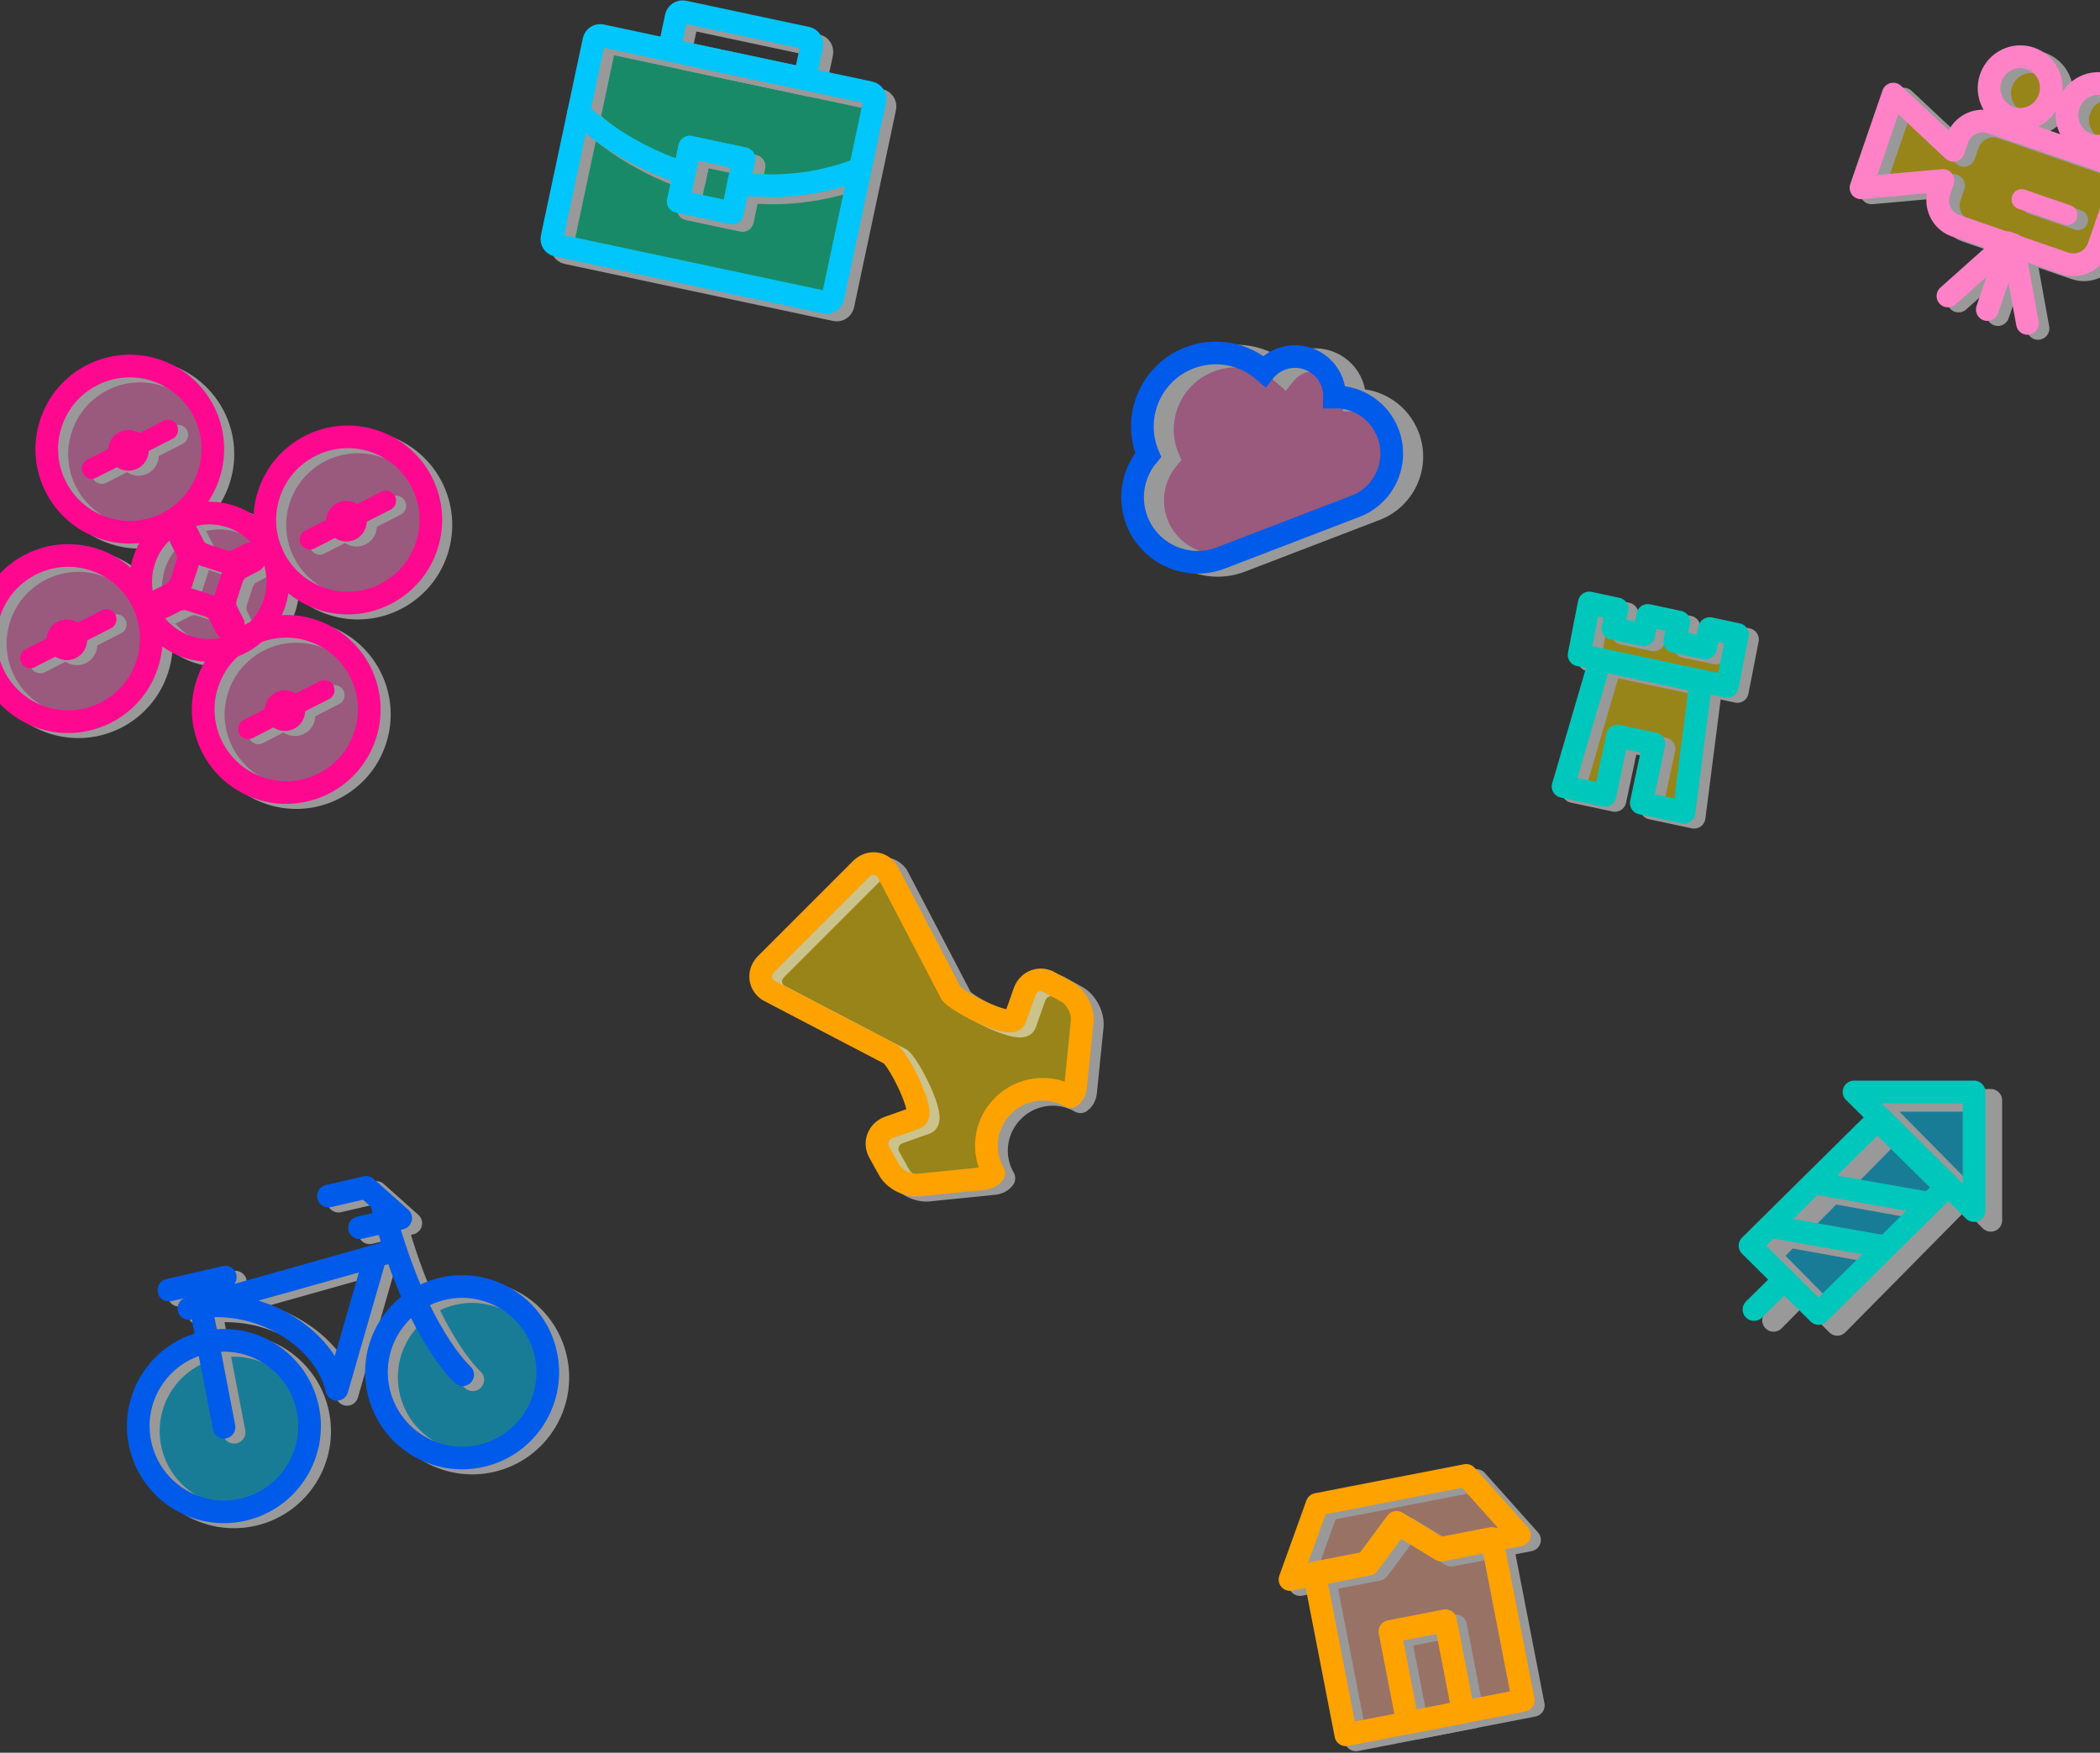 <?xml version="1.0" encoding="UTF-8"?>
<svg width="750px" height="626px" viewBox="0 0 750 626" version="1.1" xmlns="http://www.w3.org/2000/svg" xmlns:xlink="http://www.w3.org/1999/xlink">
    <rect x="0" y="0" width="750" height="626" fill="#333333" stroke="none"/>
    <!-- Generator: Sketch 49.3 (51167) - http://www.bohemiancoding.com/sketch -->
    <title>illustrations</title>
    <desc>Created with Sketch.</desc>
    <defs>
        <path d="M86.889,74.735 L83.523,71.364 C82.957,70.797 82.645,70.045 82.645,69.244 L82.645,62.357 C82.645,61.556 82.957,60.803 83.523,60.237 L86.889,56.866 C88.731,55.022 88.732,52.036 86.889,50.192 L85.814,49.114 C83.976,47.274 80.985,47.274 79.147,49.114 L75.78,52.485 C75.214,53.051 74.463,53.363 73.663,53.363 L66.784,53.363 C65.984,53.363 65.232,53.051 64.666,52.485 L61.299,49.114 C59.462,47.274 56.471,47.274 54.633,49.114 L53.557,50.191 C51.72,52.031 51.72,55.025 53.557,56.866 L56.924,60.236 C57.49,60.803 57.801,61.556 57.801,62.356 L57.801,69.243 C57.801,70.044 57.49,70.797 56.924,71.363 L53.557,74.734 C51.72,76.574 51.72,79.569 53.557,81.409 L54.633,82.486 C56.471,84.326 59.462,84.326 61.3,82.486 L64.667,79.115 C65.232,78.549 65.984,78.237 66.784,78.237 L73.663,78.237 C74.463,78.237 75.214,78.549 75.78,79.115 L79.147,82.486 C80.985,84.326 83.975,84.326 85.814,82.486 L86.89,81.409 C88.731,79.565 88.732,76.579 86.889,74.735 Z" id="path-1"></path>
        <path d="M81.03,74.341 L29.502,74.341 C16.704,74.341 6.297,63.921 6.297,51.111 C6.297,42.603 11.019,34.747 18.442,30.723 C18.43,30.438 18.422,30.149 18.422,29.867 C18.422,15.386 30.19,3.603 44.659,3.603 C54.5,3.603 63.37,9.04 67.888,17.654 C69.999,16.409 72.441,15.74 74.966,15.74 C82.748,15.74 89.081,22.08 89.081,29.867 C89.081,31.71 88.718,33.519 88.024,35.202 C95.897,38.112 101.204,45.576 101.204,54.143 C101.204,65.281 92.152,74.341 81.03,74.341" id="path-2"></path>
    </defs>
    <g id="UI" stroke="none" stroke-width="1" fill="none" fill-rule="evenodd">
        <g id="home-mobile" transform="translate(0, -4288)">
            <g id="screen3" transform="translate(-14, 3862)">
                <g id="illustrations" transform="translate(0, 424)">
                    <g id="drone" transform="translate(0, 125)">
                        <g id="drone-fill" opacity="0.5" transform="translate(92.216, 86.06) rotate(18) translate(-92.216, -86.06) translate(21.216, 20.56)">
                            <path d="M95.763,65.948 C95.763,79.489 84.798,90.466 71.272,90.466 C57.746,90.466 46.781,79.489 46.781,65.948 C46.781,52.407 57.746,41.429 71.272,41.429 C84.798,41.429 95.763,52.407 95.763,65.948 Z" id="Stroke-1" stroke="#FFFFFF" stroke-width="8.1" fill="#FF82C7" stroke-linecap="round" stroke-linejoin="round"></path>
                            <path d="M59.294,29.68 C59.294,46.072 46.021,59.36 29.647,59.36 C13.273,59.36 -2.27373675e-13,46.072 -2.27373675e-13,29.68 C-2.27373675e-13,13.288 13.273,-4.54747351e-13 29.647,-4.54747351e-13 C46.021,-4.54747351e-13 59.294,13.288 59.294,29.68 Z" id="Stroke-3" stroke="#FFFFFF" stroke-width="8.1" fill="#FF82C7" stroke-linecap="round" stroke-linejoin="round"></path>
                            <path d="M18.892,40.529 L27.956,31.456 M31.442,27.965 L40.484,18.913" id="Stroke-5" stroke="#FFFFFF" stroke-width="7.2" fill="#FF82C7" stroke-linecap="round" stroke-linejoin="round"></path>
                            <path d="M32.535,30.245 C32.535,32.027 31.092,33.471 29.312,33.471 C27.532,33.471 26.09,32.027 26.09,30.245 C26.09,28.464 27.532,27.019 29.312,27.019 C31.092,27.019 32.535,28.464 32.535,30.245 Z" id="Stroke-7" stroke="#FFFFFF" stroke-width="8.1" fill="#FF82C7" stroke-linecap="round" stroke-linejoin="round"></path>
                            <path d="M141.161,29.68 C141.161,46.072 127.888,59.36 111.514,59.36 C95.14,59.36 81.867,46.072 81.867,29.68 C81.867,13.288 95.14,-4.54747351e-13 111.514,-4.54747351e-13 C127.888,-4.54747351e-13 141.161,13.288 141.161,29.68 Z" id="Stroke-9" stroke="#FFFFFF" stroke-width="8.1" fill="#FF82C7" stroke-linecap="round" stroke-linejoin="round"></path>
                            <path d="M100.759,40.529 L109.823,31.456 M113.309,27.965 L122.351,18.913" id="Stroke-11" stroke="#FFFFFF" stroke-width="7.2" fill="#FF82C7" stroke-linecap="round" stroke-linejoin="round"></path>
                            <path d="M114.402,30.245 C114.402,32.027 112.959,33.471 111.179,33.471 C109.399,33.471 107.957,32.027 107.957,30.245 C107.957,28.464 109.399,27.019 111.179,27.019 C112.959,27.019 114.402,28.464 114.402,30.245 Z" id="Stroke-13" stroke="#FFFFFF" stroke-width="8.1" fill="#FF82C7" stroke-linecap="round" stroke-linejoin="round"></path>
                            <path d="M59.294,100.831 C59.294,117.223 46.021,130.511 29.647,130.511 C13.273,130.511 -2.27373675e-13,117.223 -2.27373675e-13,100.831 C-2.27373675e-13,84.439 13.273,71.151 29.647,71.151 C46.021,71.151 59.294,84.439 59.294,100.831 Z" id="Stroke-15" stroke="#FFFFFF" stroke-width="8.1" fill="#FF82C7" stroke-linecap="round" stroke-linejoin="round"></path>
                            <path d="M18.892,111.679 L27.956,102.606 M31.442,99.116 L40.484,90.064" id="Stroke-17" stroke="#FFFFFF" stroke-width="7.2" fill="#FF82C7" stroke-linecap="round" stroke-linejoin="round"></path>
                            <path d="M32.535,101.396 C32.535,103.178 31.092,104.622 29.312,104.622 C27.532,104.622 26.09,103.178 26.09,101.396 C26.09,99.614 27.532,98.17 29.312,98.17 C31.092,98.17 32.535,99.614 32.535,101.396 Z" id="Stroke-19" stroke="#FFFFFF" stroke-width="8.1" fill="#FF82C7" stroke-linecap="round" stroke-linejoin="round"></path>
                            <path d="M141.161,100.831 C141.161,117.223 127.888,130.511 111.514,130.511 C95.14,130.511 81.867,117.223 81.867,100.831 C81.867,84.439 95.14,71.151 111.514,71.151 C127.888,71.151 141.161,84.439 141.161,100.831 Z" id="Stroke-21" stroke="#FFFFFF" stroke-width="8.1" fill="#FF82C7" stroke-linecap="round" stroke-linejoin="round"></path>
                            <path d="M100.759,111.679 L109.823,102.606 M113.309,99.116 L122.351,90.064" id="Stroke-23" stroke="#FFFFFF" stroke-width="7.2" fill="#FF82C7" stroke-linecap="round" stroke-linejoin="round"></path>
                            <path d="M114.402,101.396 C114.402,103.178 112.959,104.622 111.179,104.622 C109.399,104.622 107.957,103.178 107.957,101.396 C107.957,99.614 109.399,98.17 111.179,98.17 C112.959,98.17 114.402,99.614 114.402,101.396 Z" id="Stroke-25" stroke="#FFFFFF" stroke-width="8.1" fill="#FF82C7" stroke-linecap="round" stroke-linejoin="round"></path>
                            <g id="Stroke-27">
                                <use fill="#FF82C7" fill-rule="evenodd" xlink:href="#path-1"></use>
                                <path stroke="#FFFFFF" stroke-width="8.1" d="M84.024,77.597 L84.023,77.596 L80.658,74.226 C79.333,72.901 78.595,71.118 78.595,69.244 L78.595,62.357 C78.595,60.482 79.333,58.7 80.657,57.375 L84.024,54.004 C84.287,53.741 84.287,53.317 84.024,53.053 L82.948,51.976 C82.692,51.72 82.268,51.72 82.012,51.976 L78.645,55.348 C77.32,56.674 75.537,57.413 73.663,57.413 L66.784,57.413 C64.909,57.413 63.127,56.674 61.801,55.347 L58.434,51.976 C58.178,51.72 57.755,51.72 57.498,51.977 L56.423,53.053 C56.164,53.312 56.164,53.745 56.423,54.004 L59.79,57.374 C61.114,58.7 61.851,60.483 61.851,62.356 L61.851,69.243 C61.851,71.117 61.114,72.899 59.79,74.226 L56.423,77.596 C56.164,77.855 56.164,78.288 56.423,78.547 L57.499,79.624 C57.755,79.88 58.178,79.88 58.434,79.624 L61.802,76.252 C63.127,74.926 64.909,74.187 66.784,74.187 L73.663,74.187 C75.537,74.187 77.319,74.926 78.646,76.253 L82.013,79.624 C82.269,79.88 82.692,79.88 82.949,79.623 L84.024,78.547 C84.287,78.284 84.287,77.86 84.024,77.597 Z"></path>
                            </g>
                        </g>
                        <g id="drone-stroke" transform="translate(88.617, 84.259) rotate(18) translate(-88.617, -84.259) translate(17.617, 18.759)" stroke="#FF0890">
                            <path d="M95.763,65.948 C95.763,79.489 84.798,90.466 71.272,90.466 C57.746,90.466 46.781,79.489 46.781,65.948 C46.781,52.407 57.746,41.429 71.272,41.429 C84.798,41.429 95.763,52.407 95.763,65.948 Z" id="Stroke-1" stroke-width="8.1" stroke-linecap="round" stroke-linejoin="round"></path>
                            <path d="M59.294,29.68 C59.294,46.072 46.021,59.36 29.647,59.36 C13.273,59.36 -2.27373675e-13,46.072 -2.27373675e-13,29.68 C-2.27373675e-13,13.288 13.273,-4.54747351e-13 29.647,-4.54747351e-13 C46.021,-4.54747351e-13 59.294,13.288 59.294,29.68 Z" id="Stroke-3" stroke-width="8.1" stroke-linecap="round" stroke-linejoin="round"></path>
                            <path d="M18.892,40.529 L27.956,31.456 M31.442,27.965 L40.484,18.913" id="Stroke-5" stroke-width="7.2" stroke-linecap="round" stroke-linejoin="round"></path>
                            <path d="M32.535,30.245 C32.535,32.027 31.092,33.471 29.312,33.471 C27.532,33.471 26.09,32.027 26.09,30.245 C26.09,28.464 27.532,27.019 29.312,27.019 C31.092,27.019 32.535,28.464 32.535,30.245 Z" id="Stroke-7" stroke-width="8.1" stroke-linecap="round" stroke-linejoin="round"></path>
                            <path d="M141.161,29.68 C141.161,46.072 127.888,59.36 111.514,59.36 C95.14,59.36 81.867,46.072 81.867,29.68 C81.867,13.288 95.14,-4.54747351e-13 111.514,-4.54747351e-13 C127.888,-4.54747351e-13 141.161,13.288 141.161,29.68 Z" id="Stroke-9" stroke-width="8.1" stroke-linecap="round" stroke-linejoin="round"></path>
                            <path d="M100.759,40.529 L109.823,31.456 M113.309,27.965 L122.351,18.913" id="Stroke-11" stroke-width="7.2" stroke-linecap="round" stroke-linejoin="round"></path>
                            <path d="M114.402,30.245 C114.402,32.027 112.959,33.471 111.179,33.471 C109.399,33.471 107.957,32.027 107.957,30.245 C107.957,28.464 109.399,27.019 111.179,27.019 C112.959,27.019 114.402,28.464 114.402,30.245 Z" id="Stroke-13" stroke-width="8.1" stroke-linecap="round" stroke-linejoin="round"></path>
                            <path d="M59.294,100.831 C59.294,117.223 46.021,130.511 29.647,130.511 C13.273,130.511 -2.27373675e-13,117.223 -2.27373675e-13,100.831 C-2.27373675e-13,84.439 13.273,71.151 29.647,71.151 C46.021,71.151 59.294,84.439 59.294,100.831 Z" id="Stroke-15" stroke-width="8.1" stroke-linecap="round" stroke-linejoin="round"></path>
                            <path d="M18.892,111.679 L27.956,102.606 M31.442,99.116 L40.484,90.064" id="Stroke-17" stroke-width="7.2" stroke-linecap="round" stroke-linejoin="round"></path>
                            <path d="M32.535,101.396 C32.535,103.178 31.092,104.622 29.312,104.622 C27.532,104.622 26.09,103.178 26.09,101.396 C26.09,99.614 27.532,98.17 29.312,98.17 C31.092,98.17 32.535,99.614 32.535,101.396 Z" id="Stroke-19" stroke-width="8.1" stroke-linecap="round" stroke-linejoin="round"></path>
                            <path d="M141.161,100.831 C141.161,117.223 127.888,130.511 111.514,130.511 C95.14,130.511 81.867,117.223 81.867,100.831 C81.867,84.439 95.14,71.151 111.514,71.151 C127.888,71.151 141.161,84.439 141.161,100.831 Z" id="Stroke-21" stroke-width="8.1" stroke-linecap="round" stroke-linejoin="round"></path>
                            <path d="M100.759,111.679 L109.823,102.606 M113.309,99.116 L122.351,90.064" id="Stroke-23" stroke-width="7.2" stroke-linecap="round" stroke-linejoin="round"></path>
                            <path d="M114.402,101.396 C114.402,103.178 112.959,104.622 111.179,104.622 C109.399,104.622 107.957,103.178 107.957,101.396 C107.957,99.614 109.399,98.17 111.179,98.17 C112.959,98.17 114.402,99.614 114.402,101.396 Z" id="Stroke-25" stroke-width="8.1" stroke-linecap="round" stroke-linejoin="round"></path>
                            <path d="M84.024,77.597 L84.023,77.596 L80.658,74.226 C79.333,72.901 78.595,71.118 78.595,69.244 L78.595,62.357 C78.595,60.482 79.333,58.7 80.657,57.375 L84.024,54.004 C84.287,53.741 84.287,53.317 84.024,53.053 L82.948,51.976 C82.692,51.72 82.268,51.72 82.012,51.976 L78.645,55.348 C77.32,56.674 75.537,57.413 73.663,57.413 L66.784,57.413 C64.909,57.413 63.127,56.674 61.801,55.347 L58.434,51.976 C58.178,51.72 57.755,51.72 57.498,51.977 L56.423,53.053 C56.164,53.312 56.164,53.745 56.423,54.004 L59.79,57.374 C61.114,58.7 61.851,60.483 61.851,62.356 L61.851,69.243 C61.851,71.117 61.114,72.899 59.79,74.226 L56.423,77.596 C56.164,77.855 56.164,78.288 56.423,78.547 L57.499,79.624 C57.755,79.88 58.178,79.88 58.434,79.624 L61.802,76.252 C63.127,74.926 64.909,74.187 66.784,74.187 L73.663,74.187 C75.537,74.187 77.319,74.926 78.646,76.253 L82.013,79.624 C82.269,79.88 82.692,79.88 82.949,79.623 L84.024,78.547 C84.287,78.284 84.287,77.86 84.024,77.597 Z M86.388,63.099 L86.387,63.099 C86.388,63.099 86.388,63.099 86.388,63.099 Z M86.389,68.502 C86.388,68.502 86.388,68.502 86.388,68.502 L86.389,68.502 Z" id="Stroke-27" stroke-width="8.1"></path>
                        </g>
                    </g>
                    <g id="bike" transform="translate(134.462, 482.85) rotate(-13) translate(-134.462, -482.85) translate(57.962, 429.85)" stroke-linecap="round" stroke-linejoin="round" stroke-width="8.1">
                        <g id="bike-fill" opacity="0.5" transform="translate(3.102, 2.566)" stroke="#FFFFFF">
                            <path d="M61.222,71.646 C61.222,88.558 47.529,102.268 30.635,102.268 C13.742,102.268 0.046,88.558 0.046,71.646 C0.046,54.734 13.742,41.024 30.635,41.024 C47.529,41.024 61.222,54.734 61.222,71.646 Z" id="Stroke-1" fill="#00C6FB"></path>
                            <path d="M148.44,72.051 C148.44,88.963 134.748,102.673 117.851,102.673 C100.963,102.673 87.265,88.963 87.265,72.051 C87.265,55.14 100.963,41.429 117.851,41.429 C134.748,41.429 148.44,55.14 148.44,72.051 Z" id="Stroke-3" fill="#00C6FB"></path>
                            <path d="M117.853,72.952 C117.853,72.952 104.624,54.542 103.458,7.205" id="Stroke-5"></path>
                            <path d="M32.059,32.423 L30.588,72.051" id="Stroke-7"></path>
                            <path d="M103.458,24.317 L27.889,27.906 C27.889,27.906 48.99,27.27 64.118,45.569 C72.148,55.282 72.855,64.227 72.922,67.94 L97.022,24.627 L103.458,24.317 Z" id="Stroke-9"></path>
                            <path d="M22.401,19.906 L43.093,19.906" id="Stroke-11"></path>
                            <polyline id="Stroke-13" points="85.466 4.54747351e-13 99.309 4.54747351e-13 108.856 13.51 93.759 13.51"></polyline>
                        </g>
                        <g id="bike-stroke" transform="translate(0, -0)" stroke="#005BEA">
                            <path d="M61.222,71.646 C61.222,88.558 47.529,102.268 30.635,102.268 C13.742,102.268 0.046,88.558 0.046,71.646 C0.046,54.734 13.742,41.024 30.635,41.024 C47.529,41.024 61.222,54.734 61.222,71.646 Z" id="Stroke-1"></path>
                            <path d="M148.44,72.051 C148.44,88.963 134.748,102.673 117.851,102.673 C100.963,102.673 87.265,88.963 87.265,72.051 C87.265,55.14 100.963,41.429 117.851,41.429 C134.748,41.429 148.44,55.14 148.44,72.051 Z" id="Stroke-3"></path>
                            <path d="M117.853,72.952 C117.853,72.952 104.624,54.542 103.458,7.205" id="Stroke-5"></path>
                            <path d="M32.059,32.423 L30.588,72.051" id="Stroke-7"></path>
                            <path d="M103.458,24.317 L27.889,27.906 C27.889,27.906 48.99,27.27 64.118,45.569 C72.148,55.282 72.855,64.227 72.922,67.94 L97.022,24.627 L103.458,24.317 Z" id="Stroke-9"></path>
                            <path d="M22.401,19.906 L43.093,19.906" id="Stroke-11"></path>
                            <polyline id="Stroke-13" points="85.466 4.54747351e-13 99.309 4.54747351e-13 108.856 13.51 93.759 13.51"></polyline>
                        </g>
                    </g>
                    <g id="dress" transform="translate(345.539, 369.539) rotate(-225) translate(-345.539, -369.539) translate(299.039, 312.039)" stroke-linejoin="round" stroke-width="8.1">
                        <path d="M87.061,16.715 L68.939,1.926 C67.618,0.85 66.293,0.556 65.103,0.728 C62.867,9.176 55.096,15.443 45.771,15.443 C36.45,15.443 28.676,9.176 26.443,0.728 C25.26,0.556 23.932,0.85 22.62,1.922 L4.483,16.722 C1.414,19.217 -0.22,24.35 0.86,28.113 L2.801,34.911 C3.881,38.674 7.745,40.452 11.391,38.863 L20.734,34.396 C24.378,32.809 31.059,53.094 30.443,56.963 L15.65,104.055 C15.035,107.919 17.801,111.077 21.789,111.077 L38.015,111.077 L45.771,111.077 L53.531,111.077 L69.755,111.077 C73.745,111.077 76.511,107.919 75.896,104.055 L61.117,56.963 C60.501,53.094 67.166,32.809 70.809,34.396 L80.157,38.863 C83.801,40.452 87.667,38.674 88.745,34.911 L90.683,28.113 C91.763,24.35 90.134,19.217 87.061,16.715 Z" id="dress-fill" stroke="#FFFFFF" fill="#FED700" opacity="0.5"></path>
                        <path d="M88.333,20.536 L70.212,5.747 C68.891,4.671 67.565,4.377 66.375,4.549 C64.14,12.997 56.368,19.264 47.043,19.264 C37.723,19.264 29.948,12.997 27.715,4.549 C26.532,4.377 25.204,4.671 23.893,5.743 L5.755,20.543 C2.686,23.038 1.053,28.171 2.132,31.934 L4.074,38.732 C5.153,42.495 9.018,44.273 12.663,42.684 L22.007,38.217 C25.65,36.63 32.331,56.915 31.715,60.784 L16.923,107.876 C16.307,111.74 19.073,114.898 23.061,114.898 L39.287,114.898 L47.043,114.898 L54.803,114.898 L71.027,114.898 C75.018,114.898 77.784,111.74 77.168,107.876 L62.389,60.784 C61.773,56.915 68.438,36.63 72.082,38.217 L81.429,42.684 C85.073,44.273 88.939,42.495 90.017,38.732 L91.956,31.934 C93.036,28.171 91.407,23.038 88.333,20.536 Z" id="dress-stroke" stroke="#FEA200"></path>
                    </g>
                    <g id="camera" transform="translate(727.5, 66.5) scale(-1, 1) translate(-727.5, -66.5) translate(669, 8)" stroke-linecap="round" stroke-linejoin="round">
                        <g id="camera-fill" opacity="0.5" transform="translate(56.694, 59.22) rotate(-19) translate(-56.694, -59.22) translate(12.694, 13.72)" fill="#FED700" stroke="#FFFFFF">
                            <path d="M87.138,28.815 L60.296,40.833 L60.296,36.641 C60.296,31.348 56.006,27.019 50.765,27.019 L9.531,27.019 C4.288,27.019 -1.0658141e-14,31.348 -1.0658141e-14,36.641 L-1.0658141e-14,56.413 C-1.0658141e-14,61.705 4.288,66.035 9.531,66.035 L50.765,66.035 C56.006,66.035 60.296,61.705 60.296,56.413 L60.296,52.22 L87.136,64.236 L87.138,28.815 Z" id="Stroke-1" stroke-width="8.1"></path>
                            <path d="M26.655,12.013 C26.655,18.204 21.686,23.222 15.556,23.222 C9.428,23.222 4.459,18.204 4.459,12.013 C4.459,5.826 9.428,0.808 15.556,0.808 C21.686,0.808 26.655,5.826 26.655,12.013 Z" id="Stroke-3" stroke-width="8.1"></path>
                            <path d="M56.087,12.013 C56.087,18.204 51.118,23.222 44.99,23.222 C38.86,23.222 33.892,18.204 33.892,12.013 C33.892,5.826 38.86,0.808 44.99,0.808 C51.118,0.808 56.087,5.826 56.087,12.013 Z" id="Stroke-5" stroke-width="8.1"></path>
                            <path d="M15.162,90.651 L29.137,65.747" id="Stroke-7" stroke-width="8.1"></path>
                            <path d="M45.191,90.651 L31.216,65.747" id="Stroke-9" stroke-width="8.1"></path>
                            <path d="M30.324,65.747 L30.324,90.651" id="Stroke-11" stroke-width="8.1"></path>
                            <path d="M14.29,49.395 L31.553,49.395" id="Stroke-15" stroke-width="7.2"></path>
                        </g>
                        <g id="camera-stroke" transform="translate(60.478, 57.419) rotate(-19) translate(-60.478, -57.419) translate(16.478, 11.919)" stroke="#FF82C7">
                            <path d="M87.138,28.815 L60.296,40.833 L60.296,36.641 C60.296,31.348 56.006,27.019 50.765,27.019 L9.531,27.019 C4.288,27.019 -1.0658141e-14,31.348 -1.0658141e-14,36.641 L-1.0658141e-14,56.413 C-1.0658141e-14,61.705 4.288,66.035 9.531,66.035 L50.765,66.035 C56.006,66.035 60.296,61.705 60.296,56.413 L60.296,52.22 L87.136,64.236 L87.138,28.815 Z" id="Stroke-1" stroke-width="8.1"></path>
                            <path d="M26.655,12.013 C26.655,18.204 21.686,23.222 15.556,23.222 C9.428,23.222 4.459,18.204 4.459,12.013 C4.459,5.826 9.428,0.808 15.556,0.808 C21.686,0.808 26.655,5.826 26.655,12.013 Z" id="Stroke-3" stroke-width="8.1"></path>
                            <path d="M56.087,12.013 C56.087,18.204 51.118,23.222 44.99,23.222 C38.86,23.222 33.892,18.204 33.892,12.013 C33.892,5.826 38.86,0.808 44.99,0.808 C51.118,0.808 56.087,5.826 56.087,12.013 Z" id="Stroke-5" stroke-width="8.1"></path>
                            <path d="M15.162,90.651 L29.137,65.747" id="Stroke-7" stroke-width="8.1"></path>
                            <path d="M45.191,90.651 L31.216,65.747" id="Stroke-9" stroke-width="8.1"></path>
                            <path d="M30.324,65.747 L30.324,90.651" id="Stroke-11" stroke-width="8.1"></path>
                            <path d="M14.29,49.395 L31.553,49.395" id="Stroke-15" stroke-width="7.2"></path>
                        </g>
                    </g>
                    <g id="investment" transform="translate(210, 0)">
                        <g id="investment-fill" opacity="0.5" transform="translate(64.096, 58.061) rotate(12) translate(-64.096, -58.061) translate(12.596, 12.561)" stroke="#FFFFFF" stroke-linecap="round" stroke-linejoin="round" stroke-width="8.1">
                            <path d="M102.559,88.694 C102.559,89.949 101.549,90.965 100.301,90.965 L2.265,90.965 C1.012,90.965 -2.13162821e-14,89.949 -2.13162821e-14,88.694 L-2.13162821e-14,16.683 C-2.13162821e-14,15.428 1.012,14.41 2.265,14.41 L100.301,14.41 C101.549,14.41 102.559,15.428 102.559,16.683 L102.559,88.694 Z" id="Stroke-1" fill="#00E29C"></path>
                            <path d="M102.48,40.737 C87.764,50.318 74.338,54.628 61.175,56.136 L61.175,46.833 L41.383,46.833 L41.383,56.299 C16.771,53.936 1.24344979e-13,42.903 1.24344979e-13,42.903" id="Combined-Shape"></path>
                            <polygon id="Stroke-7" points="41.383 66.647 61.175 66.647 61.175 46.833 41.383 46.833"></polygon>
                            <path d="M76.469,12.076 C76.469,13.363 75.445,14.41 74.185,14.41 L29.275,14.41 C28.011,14.41 26.989,13.363 26.989,12.076 L26.989,2.339 C26.989,1.048 28.011,-4.6629367e-14 29.275,-4.6629367e-14 L74.185,-4.6629367e-14 C75.445,-4.6629367e-14 76.469,1.048 76.469,2.339 L76.469,12.076 Z" id="Stroke-9"></path>
                        </g>
                        <g id="investment-stroke" transform="translate(60.498, 55.359) rotate(12) translate(-60.498, -55.359) translate(8.998, 9.859)">
                            <path d="M102.559,88.694 C102.559,89.949 101.549,90.965 100.301,90.965 L2.265,90.965 C1.012,90.965 -2.13162821e-14,89.949 -2.13162821e-14,88.694 L-2.13162821e-14,16.683 C-2.13162821e-14,15.428 1.012,14.41 2.265,14.41 L100.301,14.41 C101.549,14.41 102.559,15.428 102.559,16.683 L102.559,88.694 Z" id="Stroke-1" stroke="#00C6FB" stroke-width="8.1" stroke-linecap="round" stroke-linejoin="round"></path>
                            <path d="M102.688,41.715 C87.972,51.296 74.338,54.628 61.175,56.136 L61.175,46.833 L41.383,46.833 L41.383,56.299 C16.771,53.936 1.24344979e-13,42.903 1.24344979e-13,42.903" id="Combined-Shape" stroke="#00C6FB" stroke-width="8.1" stroke-linecap="round" stroke-linejoin="round"></path>
                            <polygon id="Stroke-7" stroke="#00C6FB" stroke-width="8.1" stroke-linecap="round" stroke-linejoin="round" points="41.383 66.647 61.175 66.647 61.175 46.833 41.383 46.833"></polygon>
                            <path d="M76.469,12.076 C76.469,13.363 75.445,14.41 74.185,14.41 L29.275,14.41 C28.011,14.41 26.989,13.363 26.989,12.076 L26.989,2.339 C26.989,1.048 28.011,-4.6629367e-14 29.275,-4.6629367e-14 L74.185,-4.6629367e-14 C75.445,-4.6629367e-14 76.469,1.048 76.469,2.339 L76.469,12.076 Z" id="Fill-8"></path>
                            <path d="M76.469,12.076 C76.469,13.363 75.445,14.41 74.185,14.41 L29.275,14.41 C28.011,14.41 26.989,13.363 26.989,12.076 L26.989,2.339 C26.989,1.048 28.011,-4.6629367e-14 29.275,-4.6629367e-14 L74.185,-4.6629367e-14 C75.445,-4.6629367e-14 76.469,1.048 76.469,2.339 L76.469,12.076 Z" id="Stroke-9" stroke="#00C6FB" stroke-width="8.1" stroke-linecap="round" stroke-linejoin="round"></path>
                        </g>
                    </g>
                    <g id="cloud" transform="translate(464.051, 160.286) rotate(-21) translate(-464.051, -160.286) translate(413.051, 122.786)">
                        <g id="cloud-fill" opacity="0.5">
                            <use fill="#FF82C7" fill-rule="evenodd" style="mix-blend-mode: multiply;" xlink:href="#path-2"></use>
                            <use stroke="#FFFFFF" stroke-width="8.1" xlink:href="#path-2"></use>
                        </g>
                        <path d="M74.733,70.738 L23.205,70.738 C10.406,70.738 1.13686838e-13,60.319 1.13686838e-13,47.508 C1.13686838e-13,39 4.722,31.144 12.144,27.12 C12.132,26.835 12.124,26.546 12.124,26.265 C12.124,11.783 23.893,0 38.362,0 C48.203,0 57.072,5.437 61.59,14.052 C63.702,12.807 66.144,12.138 68.669,12.138 C76.451,12.138 82.784,18.478 82.784,26.265 C82.784,28.108 82.42,29.917 81.726,31.599 C89.599,34.509 94.906,41.974 94.906,50.54 C94.906,61.679 85.855,70.738 74.733,70.738" id="cloud-stroke" stroke="#005BEA" stroke-width="8.1"></path>
                    </g>
                    <g id="rocket" transform="translate(639, 392)" stroke-linejoin="round" stroke-width="8.1">
                        <g id="rocket-fill" opacity="0.5" transform="translate(7, 3)" fill="#00C6FB" stroke="#FFFFFF">
                            <polygon id="Stroke-1" points="79 0 36.679 0 79 42.857"></polygon>
                            <polygon id="Stroke-3" points="24.171 80 0 55.523 44.954 10 69.125 34.485"></polygon>
                            <path d="M62.071,40 L22.571,32.857" id="Stroke-4" stroke-linecap="round"></path>
                            <path d="M46.554,55.714 L7.054,48.571" id="Stroke-5" stroke-linecap="round"></path>
                            <path d="M11.991,67.857 L1.411,78.571" id="Stroke-7" stroke-linecap="round"></path>
                        </g>
                        <g id="rocket-stroke" stroke="#00C7BC">
                            <polygon id="Stroke-1" points="80.015 0 37.15 0 80.015 42.383"></polygon>
                            <polygon id="Stroke-3" points="24.482 79.115 0 54.909 45.531 9.889 70.013 34.103"></polygon>
                            <path d="M62.869,39.558 L22.861,32.494" id="Stroke-4" stroke-linecap="round"></path>
                            <path d="M47.152,55.098 L7.144,48.034" id="Stroke-5" stroke-linecap="round"></path>
                            <path d="M12.145,67.107 L1.429,77.702" id="Stroke-7" stroke-linecap="round"></path>
                        </g>
                    </g>
                    <g id="mansion" transform="translate(470, 526)" stroke-linecap="round" stroke-linejoin="round" stroke-width="8.1">
                        <g id="mansion-fill" opacity="0.5" transform="translate(52.779, 50.62) rotate(-11) translate(-52.779, -50.62) translate(10.779, 9.12)" fill="#FFB199" stroke="#FFFFFF">
                            <polygon id="Stroke-1" points="54.574 23.852 41.268 11.708 27.961 23.852 8.996 23.852 8.996 82.747 73.54 82.747 73.54 23.852"></polygon>
                            <polygon id="Stroke-3" points="83.489 24.496 55.05 24.496 41.744 12.352 28.431 24.496 2.22932783e-13 24.496 14.607 -1.66977543e-13 68.882 -1.66977543e-13"></polygon>
                            <polygon id="Stroke-5" points="31.487 82.747 51.707 82.747 51.707 49.535 31.487 49.535"></polygon>
                        </g>
                        <g id="mansion-stroke" transform="translate(49.18, 48.818) rotate(-11) translate(-49.18, -48.818) translate(7.18, 7.318)" stroke="#FEA200">
                            <polygon id="Stroke-1" points="54.574 23.852 41.268 11.708 27.961 23.852 8.996 23.852 8.996 82.747 73.54 82.747 73.54 23.852"></polygon>
                            <polygon id="Stroke-3" points="83.489 24.496 55.05 24.496 41.744 12.352 28.431 24.496 2.22932783e-13 24.496 14.607 -1.66977543e-13 68.882 -1.66977543e-13"></polygon>
                            <polygon id="Stroke-5" points="31.487 82.747 51.707 82.747 51.707 49.535 31.487 49.535"></polygon>
                        </g>
                    </g>
                    <g id="castle" transform="translate(567, 217)" stroke-linejoin="round" stroke-width="8.1">
                        <g id="castle-fill" opacity="0.5" transform="translate(38.114, 40.639) rotate(12) translate(-38.114, -40.639) translate(10.614, 7.139)" fill="#FED700" stroke="#FFFFFF">
                            <path d="M33.05,66.055 L33.05,44.39 L19.752,44.39 L19.752,66.055 L4.498,66.055 L8.049,19.116 L44.803,19.116 L48.664,66.055 L33.05,66.055 Z" id="Combined-Shape"></path>
                            <polygon id="Stroke-3" points="43.967 -6.17284002e-14 43.967 7.106 32.726 7.106 32.726 -6.17284002e-14 21.375 -6.17284002e-14 21.375 7.106 10.134 7.106 10.134 -6.17284002e-14 2.66453526e-13 -6.17284002e-14 0.316 18.912 54.417 18.912 54.101 -6.17284002e-14"></polygon>
                        </g>
                        <g id="castle-stroke" transform="translate(34.516, 38.838) rotate(12) translate(-34.516, -38.838) translate(7.016, 5.338)" stroke="#00C7BC">
                            <path d="M33.05,66.055 L33.05,44.39 L19.752,44.39 L19.752,66.055 L4.498,66.055 L8.049,19.116 L44.803,19.116 L48.664,66.055 L33.05,66.055 Z" id="Combined-Shape"></path>
                            <polygon id="Stroke-3" points="43.967 -6.17284002e-14 43.967 7.106 32.726 7.106 32.726 -6.17284002e-14 21.375 -6.17284002e-14 21.375 7.106 10.134 7.106 10.134 -6.17284002e-14 2.66453526e-13 -6.17284002e-14 0.316 18.912 54.417 18.912 54.101 -6.17284002e-14"></polygon>
                        </g>
                    </g>
                </g>
            </g>
        </g>
    </g>
</svg>